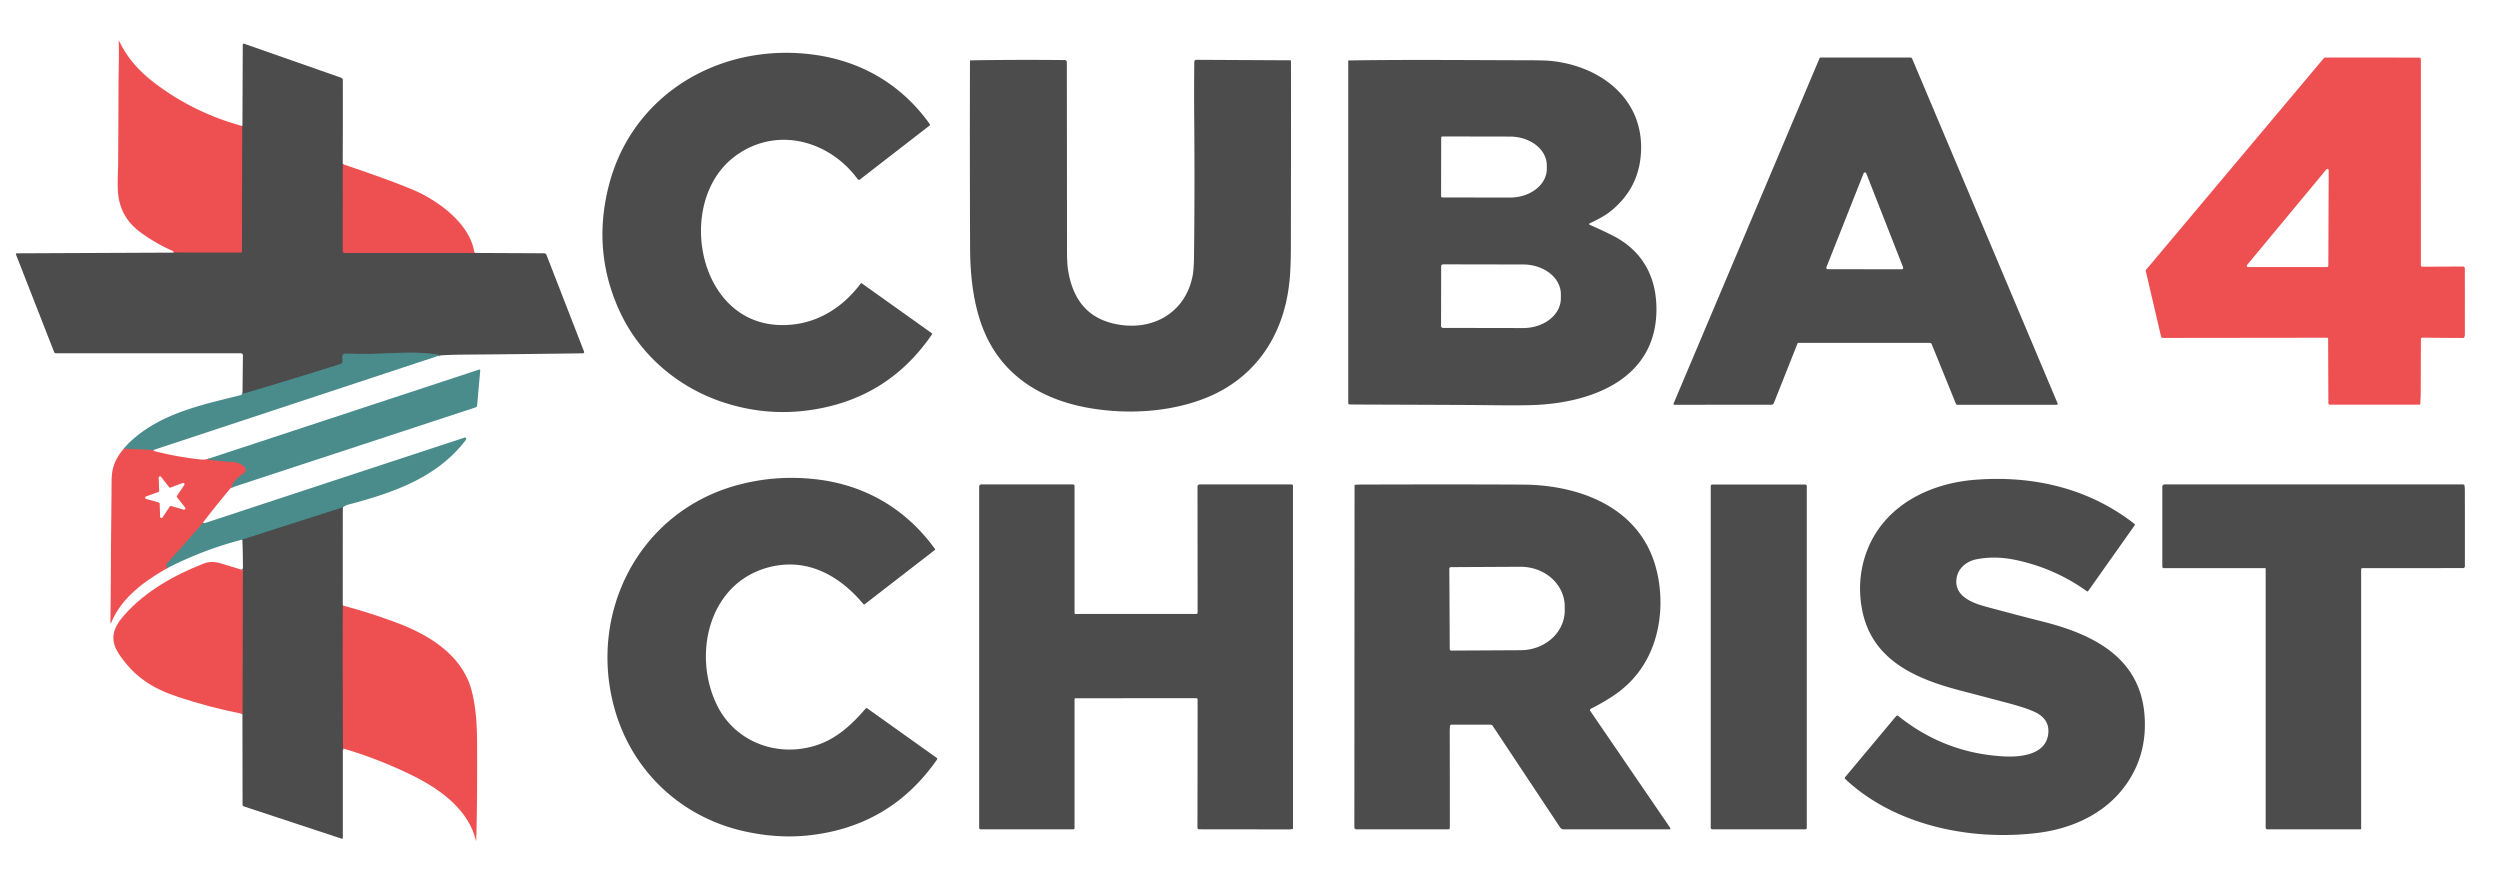 <?xml version="1.0" encoding="UTF-8" standalone="no"?>
<!DOCTYPE svg PUBLIC "-//W3C//DTD SVG 1.1//EN" "http://www.w3.org/Graphics/SVG/1.1/DTD/svg11.dtd">
<svg xmlns="http://www.w3.org/2000/svg" version="1.1" viewBox="0.00 0.00 2443.00 858.00">
<g stroke-width="2.00" fill="none" stroke-linecap="butt">
<path stroke="#9d4e4f" vector-effect="non-scaling-stroke" d="
  M 236.82 123.16
  L 236.43 245.58
  A 1.35 1.35 0.0 0 1 235.08 246.93
  L 169.86 246.86"
/>
<path stroke="#9d4e4f" vector-effect="non-scaling-stroke" d="
  M 335.36 160.55
  Q 335.25 160.78 335.14 160.89
  Q 335.00 161.05 335.00 161.26
  L 335.01 245.28
  A 1.89 1.89 0.0 0 0 336.90 247.17
  L 463.59 247.17"
/>
<path stroke="#4b6c6c" vector-effect="non-scaling-stroke" d="
  M 429.53 347.35
  Q 429.29 346.61 429.24 346.94
  C 405.19 342.44 380.42 346.03 356.10 345.86
  Q 346.48 345.79 337.22 345.61
  A 2.53 2.53 0.0 0 0 334.63 348.16
  L 334.67 353.20
  A 2.61 2.61 0.0 0 1 332.84 355.72
  Q 286.30 370.41 239.85 384.18
  C 238.88 384.46 237.87 384.44 236.96 384.71"
/>
<path stroke="#9c6e6f" vector-effect="non-scaling-stroke" d="
  M 149.80 439.80
  L 121.01 438.50"
/>
<path stroke="#9c6e6f" vector-effect="non-scaling-stroke" d="
  M 226.22 476.49
  C 226.68 471.20 233.13 465.80 237.24 463.08
  C 245.46 457.65 233.64 451.96 228.74 451.69
  Q 216.36 451.01 204.06 449.32
  Q 203.54 449.25 203.33 448.77
  L 203.17 448.42"
/>
<path stroke="#4b6c6c" vector-effect="non-scaling-stroke" d="
  M 334.99 495.81
  L 236.88 527.25"
/>
<path stroke="#9c6e6f" vector-effect="non-scaling-stroke" d="
  M 163.57 555.13
  Q 161.08 552.57 163.96 549.46
  Q 173.77 538.85 198.21 510.86"
/>
<path stroke="#9d4e4f" vector-effect="non-scaling-stroke" d="
  M 335.24 591.79
  Q 334.62 592.35 335.02 592.50
  Q 334.90 661.78 335.18 731.06
  Q 335.18 731.74 335.48 731.44"
/>
<path stroke="#9d4e4f" vector-effect="non-scaling-stroke" d="
  M 236.44 697.48
  Q 236.44 697.30 236.66 697.20
  Q 236.91 697.09 236.91 696.81
  Q 237.07 627.11 237.27 557.40
  Q 237.27 557.23 237.22 557.10
  Q 237.04 556.71 236.89 556.96"
/>
</g>
<path fill="#ee5051" d="
  M 236.82 123.16
  L 236.43 245.58
  A 1.35 1.35 0.0 0 1 235.08 246.93
  L 169.86 246.86
  Q 169.58 245.61 168.53 245.15
  Q 151.89 237.73 137.23 226.99
  Q 117.00 212.16 115.27 187.53
  C 114.63 178.38 115.43 166.23 115.47 158.49
  Q 115.70 119.37 115.83 80.25
  C 115.86 70.85 116.54 53.38 115.97 39.91
  A 0.16 0.16 0.0 0 1 116.28 39.83
  C 124.35 56.57 135.71 69.33 150.58 80.72
  Q 189.12 110.22 236.82 123.16
  Z"
/>
<path fill="#4c4c4c" d="
  M 335.36 160.55
  Q 335.25 160.78 335.14 160.89
  Q 335.00 161.05 335.00 161.26
  L 335.01 245.28
  A 1.89 1.89 0.0 0 0 336.90 247.17
  L 463.59 247.17
  L 531.53 247.50
  Q 533.39 247.51 534.07 249.24
  L 570.72 343.53
  Q 571.16 344.66 570.06 345.16
  Q 569.82 345.27 568.89 345.28
  Q 510.08 346.09 451.25 346.56
  Q 440.26 346.65 429.53 347.35
  Q 429.29 346.61 429.24 346.94
  C 405.19 342.44 380.42 346.03 356.10 345.86
  Q 346.48 345.79 337.22 345.61
  A 2.53 2.53 0.0 0 0 334.63 348.16
  L 334.67 353.20
  A 2.61 2.61 0.0 0 1 332.84 355.72
  Q 286.30 370.41 239.85 384.18
  C 238.88 384.46 237.87 384.44 236.96 384.71
  L 237.38 347.31
  A 2.11 2.11 0.0 0 0 235.27 345.18
  L 54.55 345.18
  A 1.77 1.76 -10.8 0 1 52.91 344.07
  L 15.54 248.51
  A 0.71 0.71 0.0 0 1 16.20 247.54
  L 169.86 246.86
  L 235.08 246.93
  A 1.35 1.35 0.0 0 0 236.43 245.58
  L 236.82 123.16
  Q 236.67 122.89 236.80 122.70
  Q 236.91 122.54 236.91 122.34
  L 237.22 43.57
  A 0.92 0.92 0.0 0 1 238.44 42.70
  L 333.27 75.92
  A 2.59 2.57 9.8 0 1 335.00 78.35
  Q 335.11 118.99 334.91 159.97
  Q 334.91 160.19 334.97 160.35
  Q 335.19 160.91 335.36 160.55
  Z"
/>
<path fill="#4c4c4c" d="
  M 706.88 393.18
  C 662.74 378.71 625.50 347.07 605.80 304.75
  Q 578.16 245.33 595.22 180.26
  C 618.80 90.36 705.61 41.23 795.40 53.46
  C 842.12 59.82 881.15 82.83 908.61 121.32
  A 0.99 0.98 -36.8 0 1 908.41 122.66
  L 840.32 175.40
  A 1.55 1.55 0.0 0 1 838.12 175.09
  C 812.41 139.89 765.23 124.47 725.90 147.60
  Q 703.69 160.66 693.10 185.03
  C 670.79 236.38 695.25 313.12 758.65 317.44
  C 792.39 319.74 821.08 303.71 840.97 277.20
  A 0.97 0.97 0.0 0 1 842.31 276.99
  L 910.55 325.63
  A 0.81 0.81 0.0 0 1 910.74 326.74
  Q 866.24 391.83 787.02 401.33
  Q 746.51 406.18 706.88 393.18
  Z"
/>
<path fill="#4c4c4c" d="
  M 1756.49 335.75
  L 1733.34 394.05
  A 2.28 2.28 0.0 0 1 1731.22 395.49
  L 1636.25 395.56
  A 0.89 0.89 0.0 0 1 1635.43 394.32
  L 1778.13 56.77
  A 0.89 0.88 -78.3 0 1 1778.94 56.23
  L 1867.01 56.24
  A 1.62 1.62 0.0 0 1 1868.50 57.22
  Q 1939.59 225.50 2010.41 393.54
  Q 2010.68 394.19 2010.73 394.36
  Q 2011.06 395.54 2009.83 395.54
  L 1912.74 395.56
  A 1.52 1.51 78.6 0 1 1911.34 394.62
  L 1887.63 336.25
  A 1.93 1.92 78.8 0 0 1885.85 335.05
  L 1757.51 335.05
  A 1.09 1.09 0.0 0 0 1756.49 335.75
  Z
  M 1784.77 261.13
  A 1.39 1.39 0.0 0 0 1786.06 263.03
  L 1858.43 263.16
  A 1.39 1.39 0.0 0 0 1859.73 261.26
  L 1823.70 169.37
  A 1.39 1.39 0.0 0 0 1821.11 169.37
  L 1784.77 261.13
  Z"
/>
<path fill="#ee5051" d="
  M 2365.70 259.41
  A 1.21 1.21 0.0 0 0 2366.91 260.62
  L 2406.97 260.44
  A 1.67 1.66 89.7 0 1 2408.64 262.10
  Q 2408.69 294.44 2408.68 326.00
  C 2408.68 327.45 2408.68 330.56 2406.52 330.36
  Q 2405.55 330.27 2405.47 330.27
  Q 2386.48 330.20 2367.05 329.97
  Q 2365.72 329.96 2365.72 331.29
  Q 2365.61 357.87 2365.52 385.18
  C 2365.51 388.12 2365.17 391.32 2365.17 394.32
  A 1.15 1.15 0.0 0 1 2364.02 395.46
  L 2277.00 395.46
  Q 2275.29 395.46 2275.28 393.75
  L 2275.05 331.28
  Q 2275.05 330.02 2273.78 330.03
  L 2113.56 330.22
  A 1.85 1.83 83.1 0 1 2111.76 328.80
  L 2096.85 264.85
  A 1.41 1.41 0.0 0 1 2097.15 263.62
  L 2270.51 57.25
  A 2.94 2.94 0.0 0 1 2272.76 56.20
  L 2363.85 56.27
  Q 2365.68 56.27 2365.68 58.10
  L 2365.70 259.41
  Z
  M 2273.97 260.98
  A 1.27 1.27 0.0 0 0 2275.24 259.72
  L 2275.61 166.32
  A 1.27 1.27 0.0 0 0 2273.36 165.51
  L 2195.86 258.91
  A 1.27 1.27 0.0 0 0 2196.83 260.99
  L 2273.97 260.98
  Z"
/>
<path fill="#4c4c4c" d="
  M 1067.01 399.16
  C 1021.87 391.90 982.76 370.19 963.30 327.47
  C 951.88 302.40 948.11 272.41 947.98 243.01
  Q 947.60 151.26 947.85 59.57
  A 0.60 0.60 0.0 0 1 948.44 58.98
  Q 993.30 58.24 1038.36 58.69
  C 1040.12 58.71 1042.50 58.23 1042.50 60.75
  Q 1042.66 152.37 1042.66 244.00
  Q 1042.66 257.29 1043.71 263.93
  C 1047.73 289.11 1059.67 308.40 1085.26 315.44
  C 1121.75 325.48 1157.73 308.56 1165.40 269.66
  Q 1166.64 263.39 1166.80 249.75
  Q 1167.58 182.50 1166.99 115.25
  Q 1166.75 87.38 1167.06 60.45
  A 2.03 2.02 0.4 0 1 1169.10 58.45
  L 1260.91 58.93
  Q 1261.54 58.94 1261.54 59.57
  Q 1261.63 147.95 1261.45 236.26
  C 1261.41 253.06 1261.32 269.11 1258.71 285.25
  C 1250.74 334.52 1222.03 372.46 1175.49 389.98
  C 1141.93 402.62 1102.84 404.93 1067.01 399.16
  Z"
/>
<path fill="#4c4c4c" d="
  M 1553.05 219.34
  Q 1553.12 219.53 1553.68 219.78
  Q 1564.45 224.47 1574.91 229.66
  C 1604.93 244.54 1618.97 270.43 1618.67 303.22
  C 1618.05 371.33 1553.93 394.13 1497.06 395.86
  C 1478.22 396.43 1453.65 395.83 1431.25 395.73
  Q 1378.37 395.50 1325.50 395.32
  Q 1321.78 395.30 1318.61 395.17
  A 1.16 1.15 -89.0 0 1 1317.50 394.01
  L 1317.50 59.52
  Q 1317.50 59.07 1317.95 59.06
  C 1377.50 58.15 1437.42 58.79 1496.76 58.92
  Q 1510.36 58.95 1516.73 59.65
  C 1563.33 64.80 1605.09 95.51 1603.67 146.47
  Q 1602.66 183.08 1574.26 206.10
  C 1568.20 211.01 1560.78 214.84 1553.56 218.18
  A 0.97 0.96 -21.4 0 0 1553.05 219.34
  Z
  M 1408.32 134.58
  L 1408.22 191.70
  A 1.24 1.24 0.0 0 0 1409.46 192.94
  L 1475.43 193.06
  A 36.05 28.06 0.1 0 0 1511.53 165.06
  L 1511.53 161.58
  A 36.05 28.06 0.1 0 0 1475.53 133.46
  L 1409.56 133.34
  A 1.24 1.24 0.0 0 0 1408.32 134.58
  Z
  M 1408.30 260.24
  L 1408.20 318.50
  A 1.93 1.93 0.0 0 0 1410.13 320.43
  L 1488.36 320.57
  A 36.86 29.00 0.1 0 0 1525.27 291.63
  L 1525.27 287.51
  A 36.86 29.00 0.1 0 0 1488.46 258.45
  L 1410.23 258.31
  A 1.93 1.93 0.0 0 0 1408.30 260.24
  Z"
/>
<path fill="#ee5051" d="
  M 335.36 160.55
  Q 382.23 176.40 403.73 185.53
  C 428.06 195.86 459.82 218.87 463.59 247.17
  L 336.90 247.17
  A 1.89 1.89 0.0 0 1 335.01 245.28
  L 335.00 161.26
  Q 335.00 161.05 335.14 160.89
  Q 335.25 160.78 335.36 160.55
  Z"
/>
<path fill="#4a8c8c" d="
  M 429.53 347.35
  L 149.80 439.80
  L 121.01 438.50
  Q 123.79 434.88 127.07 431.81
  C 156.73 404.00 196.80 395.69 234.99 386.20
  Q 235.48 386.08 235.84 385.74
  L 236.96 384.71
  C 237.87 384.44 238.88 384.46 239.85 384.18
  Q 286.30 370.41 332.84 355.72
  A 2.61 2.61 0.0 0 0 334.67 353.20
  L 334.63 348.16
  A 2.53 2.53 0.0 0 1 337.22 345.61
  Q 346.48 345.79 356.10 345.86
  C 380.42 346.03 405.19 342.44 429.24 346.94
  Q 429.29 346.61 429.53 347.35
  Z"
/>
<path fill="#4a8c8c" d="
  M 226.22 476.49
  C 226.68 471.20 233.13 465.80 237.24 463.08
  C 245.46 457.65 233.64 451.96 228.74 451.69
  Q 216.36 451.01 204.06 449.32
  Q 203.54 449.25 203.33 448.77
  L 203.17 448.42
  L 468.18 361.14
  A 0.85 0.85 0.0 0 1 469.29 362.03
  L 466.23 396.34
  Q 466.11 397.65 464.87 398.06
  L 226.22 476.49
  Z"
/>
<path fill="#4a8c8c" d="
  M 334.99 495.81
  L 236.88 527.25
  Q 198.60 537.15 163.57 555.13
  Q 161.08 552.57 163.96 549.46
  Q 173.77 538.85 198.21 510.86
  Q 199.73 511.29 200.76 510.95
  Q 327.52 469.22 454.18 427.57
  A 1.03 1.03 0.0 0 1 455.48 428.24
  Q 455.59 428.60 455.52 429.17
  Q 455.46 429.58 455.17 429.97
  C 427.14 466.98 383.46 481.74 340.46 493.08
  C 338.32 493.64 336.78 494.61 334.99 495.81
  Z"
/>
<path fill="#ee5051" d="
  M 121.01 438.50
  L 149.80 439.80
  Q 150.01 440.20 150.22 440.45
  Q 150.43 440.71 150.88 440.82
  Q 173.38 446.62 196.49 449.03
  Q 200.12 449.41 203.17 448.42
  L 203.33 448.77
  Q 203.54 449.25 204.06 449.32
  Q 216.36 451.01 228.74 451.69
  C 233.64 451.96 245.46 457.65 237.24 463.08
  C 233.13 465.80 226.68 471.20 226.22 476.49
  Q 225.39 476.90 224.70 477.72
  Q 211.15 493.95 198.21 510.86
  Q 173.77 538.85 163.96 549.46
  Q 161.08 552.57 163.57 555.13
  C 140.55 568.27 119.12 583.95 108.93 607.91
  Q 108.67 608.52 108.22 608.72
  A 0.25 0.24 78.4 0 1 107.88 608.49
  Q 108.35 571.82 108.43 535.62
  Q 108.43 533.30 108.46 531.00
  Q 108.85 501.17 109.04 471.34
  Q 109.09 462.43 110.44 457.53
  Q 113.37 446.94 121.01 438.50
  Z
  M 166.66 476.40
  A 1.30 1.30 0.0 0 1 165.19 475.98
  L 157.39 465.98
  A 1.30 1.30 0.0 0 0 155.07 466.83
  L 155.57 479.50
  A 1.30 1.30 0.0 0 1 154.71 480.78
  L 142.79 485.10
  A 1.30 1.30 0.0 0 0 142.88 487.58
  L 155.09 491.02
  A 1.30 1.30 0.0 0 1 156.03 492.22
  L 156.46 504.90
  A 1.30 1.30 0.0 0 0 158.84 505.58
  L 165.89 495.03
  A 1.30 1.30 0.0 0 1 167.33 494.50
  L 179.52 498.01
  A 1.30 1.30 0.0 0 0 180.90 495.96
  L 173.04 486.00
  A 1.30 1.30 0.0 0 1 172.99 484.47
  L 180.09 473.96
  A 1.30 1.30 0.0 0 0 178.57 472.01
  L 166.66 476.40
  Z"
/>
<path fill="#4c4c4c" d="
  M 843.66 590.23
  C 821.08 563.26 790.15 545.21 753.46 553.80
  C 692.73 568.03 676.15 639.43 700.75 689.27
  C 718.71 725.66 760.57 740.70 798.42 728.08
  C 818.13 721.51 832.75 707.68 846.02 692.29
  A 1.02 1.01 38.1 0 1 847.37 692.13
  L 915.26 740.52
  Q 916.32 741.27 915.57 742.34
  Q 870.37 807.19 791.54 816.18
  Q 759.37 819.85 725.29 811.86
  C 664.12 797.51 616.71 752.28 600.13 691.08
  C 574.98 598.24 624.40 501.13 718.76 474.54
  Q 757.26 463.69 797.87 468.41
  C 845.52 473.94 885.66 497.53 913.72 536.57
  Q 914.05 537.03 913.60 537.39
  L 845.09 590.39
  A 1.04 1.03 51.3 0 1 843.66 590.23
  Z"
/>
<path fill="#4c4c4c" d="
  M 1929.44 468.89
  C 1985.72 464.35 2040.44 476.60 2085.71 511.87
  A 1.13 1.13 0.0 0 1 2085.94 513.42
  L 2040.53 577.60
  A 0.85 0.85 0.0 0 1 2039.34 577.80
  Q 2007.45 554.96 1969.05 547.05
  Q 1949.48 543.01 1931.41 546.53
  C 1920.31 548.70 1911.33 557.18 1911.72 569.14
  C 1912.20 584.00 1929.43 589.79 1940.58 592.82
  Q 1968.49 600.41 1996.54 607.50
  C 2044.28 619.58 2090.69 641.71 2095.53 697.74
  Q 2098.80 735.57 2078.64 765.15
  C 2058.62 794.54 2025.78 809.59 1991.35 813.90
  C 1927.23 821.94 1852.11 807.25 1803.24 761.29
  Q 1802.27 760.38 1803.12 759.36
  L 1852.86 699.87
  Q 1853.84 698.71 1855.02 699.66
  Q 1900.58 736.23 1958.75 739.18
  C 1974.31 739.97 1998.58 737.65 2001.43 717.94
  Q 2003.60 702.93 1988.51 695.80
  Q 1980.00 691.77 1962.48 687.12
  Q 1939.39 680.98 1916.27 674.96
  C 1874.11 663.98 1831.09 646.53 1820.32 598.99
  C 1814.33 572.54 1818.44 544.86 1832.40 522.03
  C 1852.92 488.50 1891.43 471.95 1929.44 468.89
  Z"
/>
<path fill="#4c4c4c" d="
  M 1050.05 683.33
  L 1050.06 809.06
  A 1.37 1.36 0.0 0 1 1048.69 810.42
  L 958.51 810.44
  Q 956.83 810.44 956.83 808.76
  L 956.83 475.88
  Q 956.83 473.34 959.37 473.34
  L 1048.46 473.38
  A 1.59 1.58 -0.0 0 1 1050.05 474.96
  L 1050.05 599.01
  A 0.96 0.96 0.0 0 0 1051.01 599.97
  L 1169.10 599.92
  A 1.21 1.21 0.0 0 0 1170.31 598.71
  L 1170.21 475.45
  A 2.10 2.09 90.0 0 1 1172.30 473.35
  L 1261.94 473.39
  Q 1263.48 473.39 1263.48 474.94
  L 1263.50 809.20
  Q 1263.50 810.02 1262.69 810.19
  Q 1261.28 810.48 1259.25 810.48
  Q 1215.79 810.46 1171.63 810.39
  Q 1170.83 810.39 1170.43 809.69
  Q 1170.13 809.18 1170.14 808.00
  Q 1170.30 745.42 1170.29 683.54
  A 1.27 1.26 -90.0 0 0 1169.03 682.27
  L 1051.05 682.34
  A 1.00 0.99 0.0 0 0 1050.05 683.33
  Z"
/>
<path fill="#4c4c4c" d="
  M 1417.03 709.19
  Q 1416.69 711.87 1416.69 715.00
  Q 1416.78 761.76 1416.78 808.90
  A 1.54 1.54 0.0 0 1 1415.24 810.44
  L 1325.33 810.43
  A 1.85 1.85 0.0 0 1 1323.48 808.58
  L 1323.67 474.36
  Q 1323.67 473.86 1324.16 473.80
  Q 1326.18 473.53 1329.00 473.52
  Q 1410.64 473.24 1475.50 473.49
  Q 1491.92 473.56 1495.50 473.70
  C 1547.65 475.88 1600.88 497.32 1617.29 551.72
  C 1625.76 579.78 1624.37 613.55 1611.26 640.39
  Q 1599.12 665.23 1575.43 680.65
  Q 1565.48 687.12 1554.56 692.60
  A 1.47 1.47 0.0 0 0 1554.00 694.74
  Q 1592.80 751.49 1631.79 808.50
  Q 1632.27 809.21 1632.29 809.38
  Q 1632.42 810.43 1631.25 810.43
  L 1527.98 810.44
  A 4.09 4.08 -16.8 0 1 1524.58 808.62
  L 1458.67 709.34
  A 2.62 2.60 -16.5 0 0 1456.49 708.17
  L 1418.22 708.14
  A 1.20 1.20 0.0 0 0 1417.03 709.19
  Z
  M 1416.28 555.66
  L 1416.70 634.31
  A 1.44 1.44 0.0 0 0 1418.14 635.75
  L 1486.11 635.39
  A 43.15 38.77 -0.3 0 0 1529.06 596.40
  L 1529.04 592.40
  A 43.15 38.77 -0.3 0 0 1485.69 553.85
  L 1417.72 554.21
  A 1.44 1.44 0.0 0 0 1416.28 555.66
  Z"
/>
<path fill="#4c4c4c" d="
  M 2213.46 555.17
  L 2114.48 555.20
  A 1.47 1.46 89.8 0 1 2113.01 553.73
  L 2113.01 475.55
  A 2.19 2.19 0.0 0 1 2115.20 473.36
  L 2406.76 473.37
  A 1.64 1.63 -3.8 0 1 2408.38 474.78
  Q 2408.64 476.73 2408.65 479.49
  Q 2408.73 515.67 2408.68 553.44
  A 1.69 1.69 0.0 0 1 2406.99 555.13
  L 2308.55 555.21
  Q 2307.31 555.21 2307.31 556.45
  L 2307.31 809.43
  Q 2307.31 810.41 2306.32 810.41
  L 2215.77 810.44
  A 1.76 1.76 0.0 0 1 2214.01 808.68
  L 2214.01 555.72
  A 0.55 0.55 0.0 0 0 2213.46 555.17
  Z"
/>
<rect fill="#4c4c4c" x="1671.74" y="473.48" width="93.86" height="336.96" rx="1.41"/>
<path fill="#4c4c4c" d="
  M 334.99 495.81
  L 334.94 591.17
  Q 334.94 591.38 335.07 591.55
  L 335.24 591.79
  Q 334.62 592.35 335.02 592.50
  Q 334.90 661.78 335.18 731.06
  Q 335.18 731.74 335.48 731.44
  Q 335.39 731.62 335.23 731.68
  A 0.35 0.35 0.0 0 0 335.02 732.00
  L 335.02 818.53
  Q 335.02 819.94 333.69 819.50
  L 238.29 788.02
  A 1.84 1.83 9.3 0 1 237.03 786.28
  L 236.91 697.75
  A 0.37 0.36 12.9 0 0 236.70 697.42
  Q 236.44 697.29 236.44 697.48
  Q 236.44 697.30 236.66 697.20
  Q 236.91 697.09 236.91 696.81
  Q 237.07 627.11 237.27 557.40
  Q 237.27 557.23 237.22 557.10
  Q 237.04 556.71 236.89 556.96
  Q 237.42 556.71 237.42 556.25
  Q 237.37 542.01 236.88 527.25
  L 334.99 495.81
  Z"
/>
<path fill="#ee5051" d="
  M 236.89 556.96
  Q 237.04 556.71 237.22 557.10
  Q 237.27 557.23 237.27 557.40
  Q 237.07 627.11 236.91 696.81
  Q 236.91 697.09 236.66 697.20
  Q 236.44 697.30 236.44 697.48
  Q 204.74 691.26 174.14 681.09
  C 149.35 672.85 131.42 661.77 116.31 639.22
  C 106.41 624.45 110.84 613.10 121.38 601.13
  C 141.97 577.74 170.50 561.89 198.80 550.81
  C 204.40 548.62 209.62 548.71 215.78 550.55
  Q 226.37 553.73 236.89 556.96
  Z"
/>
<path fill="#ee5051" d="
  M 335.24 591.79
  Q 362.69 599.08 389.19 609.13
  C 420.53 621.02 452.30 641.17 461.00 675.25
  C 465.46 692.72 466.21 711.28 466.24 729.42
  C 466.29 760.09 466.31 790.67 465.36 821.32
  A 0.17 0.17 0.0 0 1 465.03 821.35
  C 457.67 790.50 428.85 770.41 402.16 757.37
  Q 369.95 741.63 335.48 731.44
  Q 335.18 731.74 335.18 731.06
  Q 334.90 661.78 335.02 592.50
  Q 334.62 592.35 335.24 591.79
  Z"
/>
</svg>
